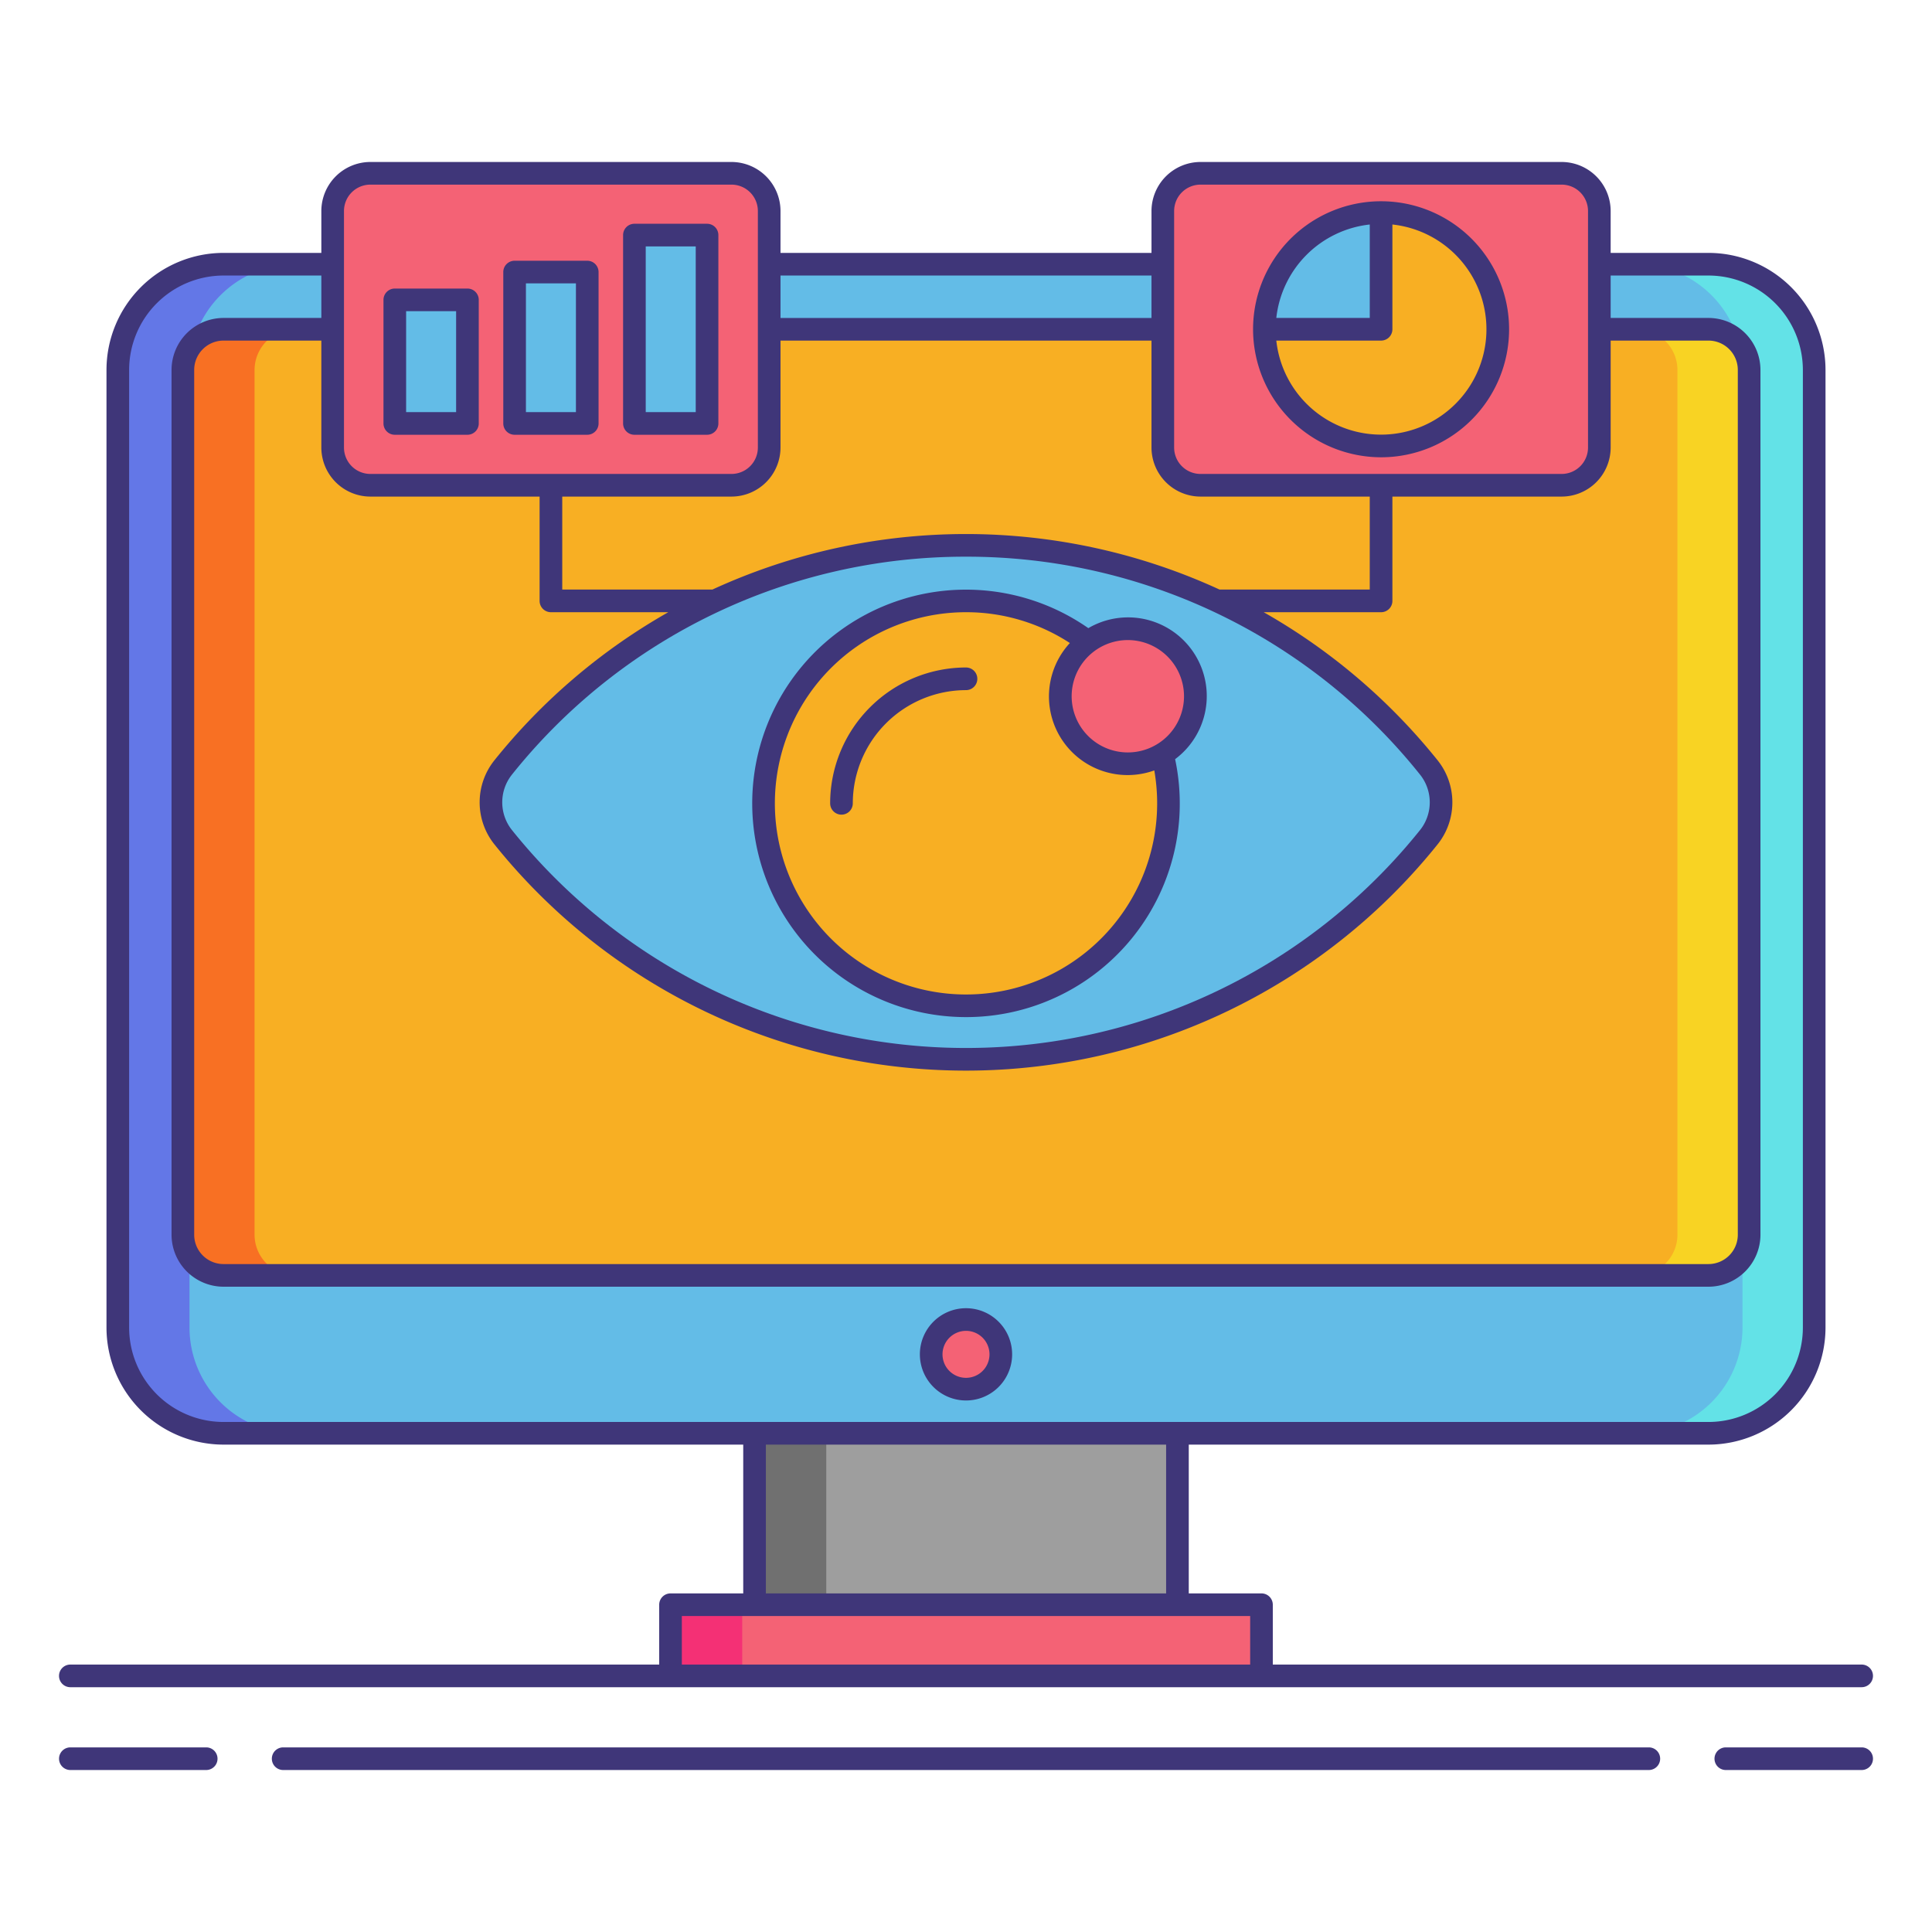 <svg xmlns="http://www.w3.org/2000/svg" viewBox="0 0 256 256"><title>icons_</title><rect x="15.61" y="35.009" width="224.78" height="154.91" rx="14.009" ry="14.009" fill="#63bce7"/><path d="M25.11,175.91V49.018A14.025,14.025,0,0,1,39.119,35.009h-9.5A14.025,14.025,0,0,0,15.61,49.018V175.91a14.025,14.025,0,0,0,14.009,14.009h9.5A14.025,14.025,0,0,1,25.11,175.91Z" fill="#6377e7"/><path d="M230.89,175.91V49.018a14.025,14.025,0,0,0-14.009-14.009h9.5A14.025,14.025,0,0,1,240.39,49.018V175.91a14.025,14.025,0,0,1-14.009,14.009h-9.5A14.025,14.025,0,0,0,230.89,175.91Z" fill="#63e2e7"/><rect x="24.231" y="43.63" width="207.538" height="125.366" rx="5.388" ry="5.388" fill="#f8af23"/><path d="M33.731,163.608V49.018a5.4,5.4,0,0,1,5.388-5.388h-9.5a5.4,5.4,0,0,0-5.388,5.388v114.59A5.4,5.4,0,0,0,29.619,169h9.5A5.4,5.4,0,0,1,33.731,163.608Z" fill="#f87023"/><path d="M222.269,163.608V49.018a5.4,5.4,0,0,0-5.388-5.388h9.5a5.4,5.4,0,0,1,5.388,5.388v114.59A5.4,5.4,0,0,1,226.381,169h-9.5A5.4,5.4,0,0,0,222.269,163.608Z" fill="#f8d323"/><rect x="88.847" y="212.635" width="78.305" height="9.429" fill="#f46275"/><rect x="88.847" y="212.635" width="9.5" height="9.429" fill="#f43075"/><rect x="99.983" y="189.919" width="56.035" height="22.716" fill="#9e9e9e"/><rect x="99.983" y="189.919" width="9.5" height="22.716" fill="#707070"/><circle cx="128" cy="179.458" r="4.613" fill="#f46275"/><rect x="44.079" y="22.963" width="57.842" height="41.333" rx="5" ry="5" fill="#f46275"/><rect x="154.079" y="22.963" width="57.842" height="41.333" rx="5" ry="5" fill="#f46275"/><rect x="52.313" y="39.734" width="9.625" height="16.375" fill="#63bce7"/><rect x="68.188" y="36.049" width="9.625" height="20.06" fill="#63bce7"/><rect x="84.063" y="31.151" width="9.625" height="24.958" fill="#63bce7"/><path d="M183,28.168V43.63H167.538A15.462,15.462,0,1,0,183,28.168Z" fill="#f8af23"/><path d="M183,28.168A15.462,15.462,0,0,0,167.538,43.63H183Z" fill="#63bce7"/><path d="M128,140.363a78.475,78.475,0,0,0,61.343-29.449,7.353,7.353,0,0,0,0-9.2,78.613,78.613,0,0,0-122.685,0,7.353,7.353,0,0,0,0,9.2A78.475,78.475,0,0,0,128,140.363Z" fill="#63bce7"/><circle cx="128" cy="106.447" r="26.825" fill="#f8af23"/><circle cx="149.444" cy="92.257" r="8.944" fill="#f46275"/><path d="M128,185.571a6.113,6.113,0,1,0-6.113-6.113A6.12,6.12,0,0,0,128,185.571Zm0-9.227a3.113,3.113,0,1,1-3.113,3.113A3.117,3.117,0,0,1,128,176.345Z" fill="#3f3679"/><path d="M27.323,231.537h-18a1.5,1.5,0,1,0,0,3h18a1.5,1.5,0,1,0,0-3Z" fill="#3f3679"/><path d="M246.68,231.537h-18a1.5,1.5,0,0,0,0,3h18a1.5,1.5,0,0,0,0-3Z" fill="#3f3679"/><path d="M218.479,231.537H37.521a1.5,1.5,0,0,0,0,3H218.479a1.5,1.5,0,0,0,0-3Z" fill="#3f3679"/><path d="M9.32,223.563H246.68a1.5,1.5,0,0,0,0-3H168.653v-7.929a1.5,1.5,0,0,0-1.5-1.5h-9.635V191.419h68.864A15.526,15.526,0,0,0,241.89,175.91V49.019A15.526,15.526,0,0,0,226.381,33.51h-12.96V27.963a6.508,6.508,0,0,0-6.5-6.5H159.079a6.508,6.508,0,0,0-6.5,6.5V33.51H103.421V27.963a6.508,6.508,0,0,0-6.5-6.5H49.079a6.508,6.508,0,0,0-6.5,6.5V33.51H29.619A15.526,15.526,0,0,0,14.11,49.019V175.91a15.526,15.526,0,0,0,15.508,15.509H98.482v19.716H88.847a1.5,1.5,0,0,0-1.5,1.5v7.929H9.32a1.5,1.5,0,1,0,0,3ZM49.079,65.8H71.5V79.621a1.5,1.5,0,0,0,1.5,1.5H88.553a80.361,80.361,0,0,0-23.065,19.652,8.908,8.908,0,0,0,0,11.08,80.113,80.113,0,0,0,125.025,0,8.908,8.908,0,0,0,0-11.08,80.368,80.368,0,0,0-23.065-19.651H183a1.5,1.5,0,0,0,1.5-1.5V65.8h22.421a6.508,6.508,0,0,0,6.5-6.5V45.13h12.96a3.892,3.892,0,0,1,3.888,3.888V163.608a3.892,3.892,0,0,1-3.888,3.888H29.619a3.892,3.892,0,0,1-3.888-3.888V49.018a3.892,3.892,0,0,1,3.888-3.888h12.96V59.3A6.508,6.508,0,0,0,49.079,65.8Zm47.842,0a6.508,6.508,0,0,0,6.5-6.5V45.13h49.158V59.3a6.508,6.508,0,0,0,6.5,6.5H181.5V78.121H161.6a80.4,80.4,0,0,0-67.206,0l-.02,0H74.5V65.8ZM128,73.764a76.82,76.82,0,0,1,60.173,28.887,5.889,5.889,0,0,1,0,7.324,77.113,77.113,0,0,1-120.346,0,5.889,5.889,0,0,1,0-7.324A76.82,76.82,0,0,1,128,73.764Zm27.579-45.8a3.5,3.5,0,0,1,3.5-3.5h47.842a3.5,3.5,0,0,1,3.5,3.5V59.3a3.5,3.5,0,0,1-3.5,3.5H159.079a3.5,3.5,0,0,1-3.5-3.5Zm-3,8.547v5.62H103.421V36.51Zm-107-8.547a3.5,3.5,0,0,1,3.5-3.5H96.921a3.5,3.5,0,0,1,3.5,3.5V59.3a3.5,3.5,0,0,1-3.5,3.5H49.079a3.5,3.5,0,0,1-3.5-3.5ZM17.11,175.91V49.019A12.523,12.523,0,0,1,29.619,36.51h12.96v5.62H29.619a6.9,6.9,0,0,0-6.888,6.888V163.608a6.9,6.9,0,0,0,6.888,6.888H226.381a6.9,6.9,0,0,0,6.888-6.888V49.018a6.9,6.9,0,0,0-6.888-6.888h-12.96V36.51h12.96A12.523,12.523,0,0,1,238.89,49.019V175.91a12.523,12.523,0,0,1-12.508,12.509H29.619A12.523,12.523,0,0,1,17.11,175.91Zm84.372,15.509h53.035v19.716H101.482ZM90.347,214.135h75.306v6.429H90.347Z" fill="#3f3679"/><path d="M52.313,57.609h9.625a1.5,1.5,0,0,0,1.5-1.5V39.734a1.5,1.5,0,0,0-1.5-1.5H52.313a1.5,1.5,0,0,0-1.5,1.5V56.109A1.5,1.5,0,0,0,52.313,57.609Zm1.5-16.375h6.625V54.609H53.813Z" fill="#3f3679"/><path d="M68.188,57.609h9.625a1.5,1.5,0,0,0,1.5-1.5V36.049a1.5,1.5,0,0,0-1.5-1.5H68.188a1.5,1.5,0,0,0-1.5,1.5V56.109A1.5,1.5,0,0,0,68.188,57.609Zm1.5-20.061h6.625V54.609H69.688Z" fill="#3f3679"/><path d="M84.063,57.609h9.625a1.5,1.5,0,0,0,1.5-1.5V31.15a1.5,1.5,0,0,0-1.5-1.5H84.063a1.5,1.5,0,0,0-1.5,1.5V56.109A1.5,1.5,0,0,0,84.063,57.609Zm1.5-24.959h6.625V54.609H85.563Z" fill="#3f3679"/><path d="M183,60.592A16.962,16.962,0,1,0,166.038,43.63,16.981,16.981,0,0,0,183,60.592Zm-1.5-30.844V42.13H169.118A13.988,13.988,0,0,1,181.5,29.748ZM183,45.13a1.5,1.5,0,0,0,1.5-1.5V29.748A13.962,13.962,0,1,1,169.118,45.13Z" fill="#3f3679"/><path d="M111.5,107.946a1.5,1.5,0,0,0,1.5-1.5,15.018,15.018,0,0,1,15-15,1.5,1.5,0,0,0,0-3,18.021,18.021,0,0,0-18,18A1.5,1.5,0,0,0,111.5,107.946Z" fill="#3f3679"/><path d="M128,134.771a28.3,28.3,0,0,0,27.709-34.178,10.428,10.428,0,0,0-11.5-17.36A28.32,28.32,0,1,0,128,134.771Zm28.888-42.515a7.444,7.444,0,1,1-7.444-7.443A7.453,7.453,0,0,1,156.888,92.257ZM128,81.121a25.123,25.123,0,0,1,13.763,4.084,10.421,10.421,0,0,0,11.187,16.878A25.327,25.327,0,1,1,128,81.121Z" fill="#3f3679"/></svg>